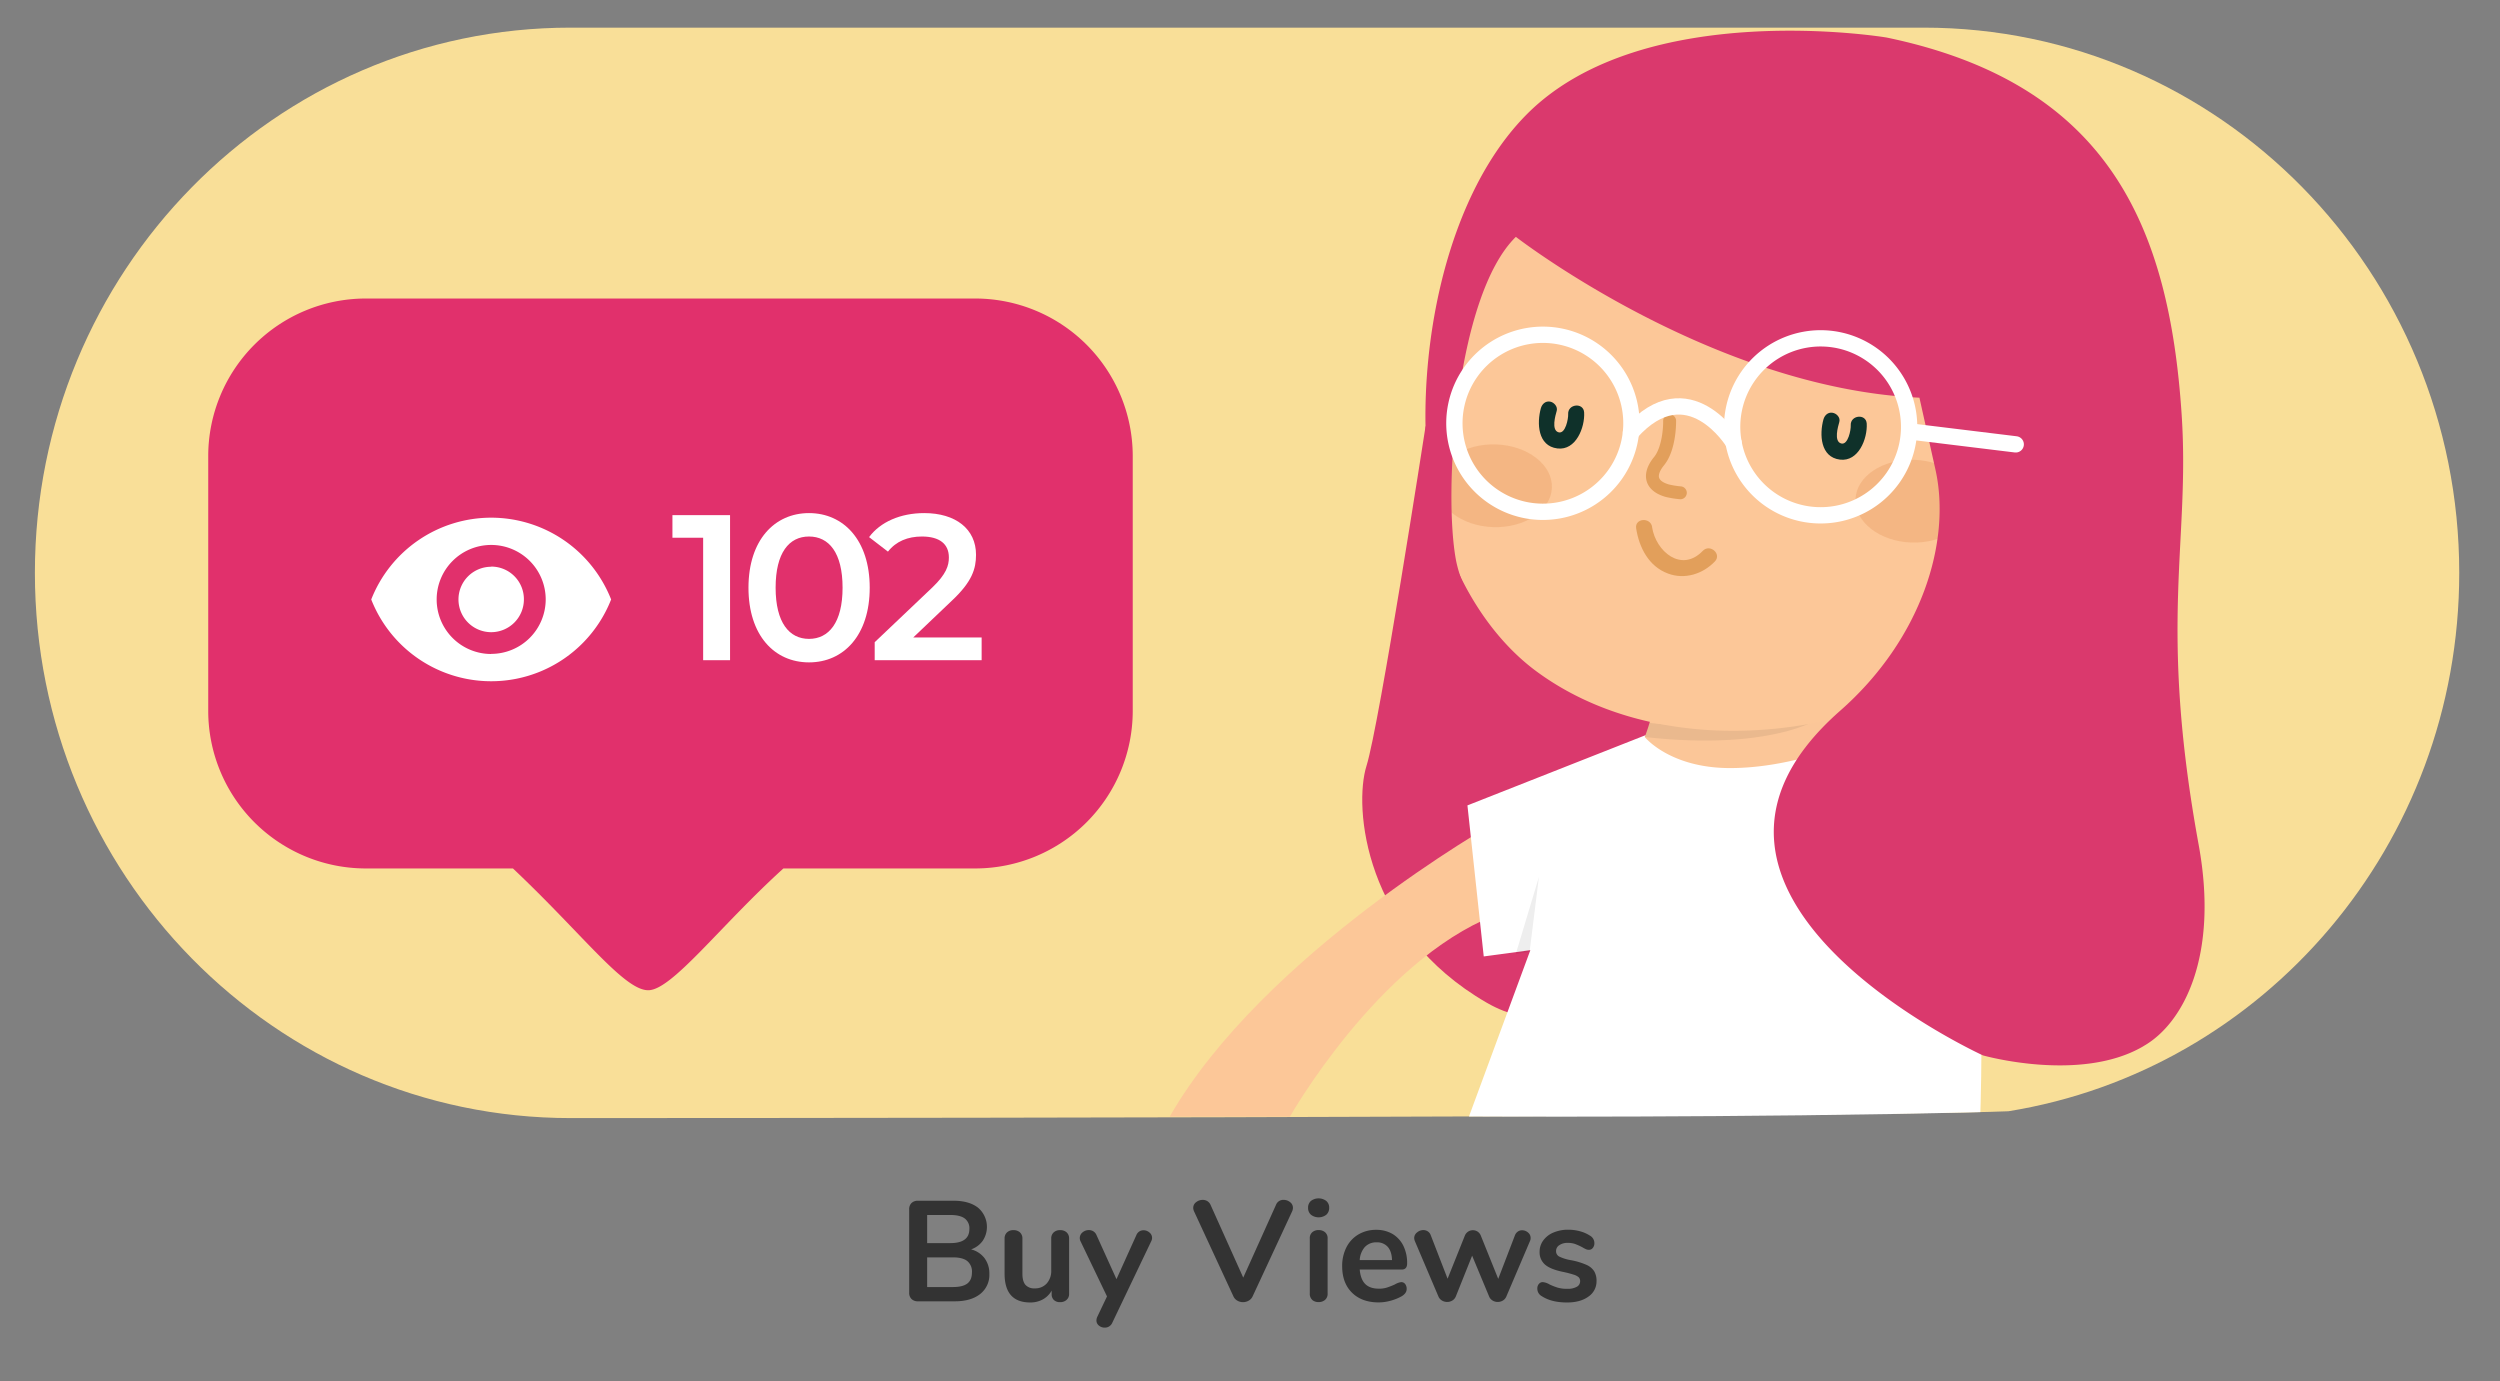 <svg xmlns="http://www.w3.org/2000/svg" viewBox="0 0 1226.63 677.8"><rect x="0" y="0" width="1226.63" height="677.8" fill="#808080" stroke="none"/><g id="views"><path d="M943.84,13.56H279.92c-145.14,0-262.8,119.77-262.8,267.52s117.66,267.51,262.8,267.51c0,0,622.65,0,705.5-3.35C1110.8,525,1206.63,414.41,1206.63,281.08,1206.63,133.33,1089,13.56,943.84,13.56Z" fill="#f9df98"/><path d="M478.67,146.47H179.28a77.34,77.34,0,0,0-77.11,77.11V349a77.34,77.34,0,0,0,77.11,77.11h72.4c34.28,32.35,54.43,59.75,66.38,59.75,11.63,0,35.25-31.6,66.31-59.75h94.3A77.34,77.34,0,0,0,555.78,349V223.58A77.34,77.34,0,0,0,478.67,146.47Z" fill="#e1306c"/><path d="M358.2,252.76v71.18H345V263.85H329.93V252.76Z" fill="#fff"/><path d="M367.24,288.35c0-23.38,12.82-36.6,29.7-36.6s29.79,13.22,29.79,36.6S413.92,325,396.94,325,367.24,311.74,367.24,288.35Zm46.17,0c0-17.18-6.71-25.11-16.47-25.11s-16.38,7.93-16.38,25.11,6.72,25.12,16.38,25.12S413.41,305.54,413.41,288.35Z" fill="#fff"/><path d="M481.64,312.76v11.18H429.17V315.1l28.27-26.85c6.91-6.61,8.13-10.78,8.13-14.74,0-6.51-4.47-10.27-13.22-10.27-6.91,0-12.71,2.34-16.67,7.42l-9.26-7.12c5.49-7.42,15.36-11.79,27.05-11.79,15.46,0,25.42,7.83,25.42,20.44,0,6.91-1.93,13.21-11.79,22.47l-19,18.1Z" fill="#fff"/><g id="Artwork_6" data-name="Artwork 6"><path d="M176.8,229.88H305.2v128.4H176.8Z" fill="none"/><path d="M241,254a63.27,63.27,0,0,0-58.85,40.13,63.22,63.22,0,0,0,117.7,0A63.28,63.28,0,0,0,241,254Zm0,66.88a26.75,26.75,0,1,1,26.75-26.75A26.76,26.76,0,0,1,241,320.83Zm0-42.8a16.05,16.05,0,1,0,16.05,16.05A16,16,0,0,0,241,278Z" fill="#fff"/></g><path d="M699.42,209.35s-22.56,146-28.94,166.4-1.16,81.53,59,116.24c45.26,26.13,75.45-26.07,99.87-50.49s21.12-66-5.35-165.13S757.74,139.3,757.74,139.3Z" fill="#da396d"/><path d="M733.29,403.8S619.87,467.89,573.9,547.89h59S676,471.8,733.29,449.13,733.29,403.8,733.29,403.8Z" fill="#fcc798"/><path d="M807.37,360.72,720,395.17l8,74.11,22.87-3.09-30.11,81.6s136.07.8,250.91-2.13c0,0,4.16-110.49-11.46-137-25.28-43-53.5-43.87-53.5-43.87s-32.14,12.48-57.5,11C815.69,373.74,807.37,360.72,807.37,360.72Z" fill="#fff"/><polygon points="755.08 430.26 743.75 467.99 750.49 467.08 755.08 430.26" fill="#070707" opacity="0.07"/><path d="M806.92,361.82a99.15,99.15,0,0,0,5.15-18.67c42.1,5.69,91-54.29,91,5.6,0,5.19-2.88,10.55,3.66,16,0,0-28.22,12.12-57.87,12.11S807,361.62,807,361.62" fill="#fbc698"/><path d="M809.35,354.7s63.16,7.13,82.56-1.82c0,0-23.62,15.61-84.91,8.74Z" fill="#070707" opacity="0.07"/><path d="M899.49,67.73A229.67,229.67,0,0,1,955.39,91c29.34,17.14,60.06,45,64.17,87.63,2.37,24.53.26,48.24-6.26,70-15.82,52.79-57.61,93.83-124,106.28-46.87,8.79-97.62,2.31-135.34-25.43s-60.28-86.58-50.89-135.58,31.94-75,66.74-97.63S849.54,64.07,899.49,67.73Z" fill="#fcc798"/><path d="M769.42,203.23c.12,2.15-1.3,9.79-4.69,8.89-3.72-1-1.55-8.33-.92-10.55.58-2.06-1.34-4.19-3.27-4.52-2.3-.39-3.94,1.23-4.52,3.27-2,7.28-1.57,18.52,8.11,19.71,9.12,1.12,13.54-10.31,13.13-17.66-.29-5.06-8.13-4.21-7.84.86Z" fill="#0f312a"/><path d="M908.07,208.7c.12,2.15-1.29,9.8-4.69,8.89-3.72-1-1.55-8.32-.92-10.54s-1.34-4.19-3.27-4.52c-2.29-.4-3.94,1.22-4.52,3.26-2,7.28-1.57,18.53,8.11,19.72,9.13,1.12,13.54-10.31,13.13-17.67-.29-5.06-8.13-4.2-7.84.86Z" fill="#0f312a"/><path d="M810.59,258.62c1.82,11.9,14.39,22.59,24.88,11.66,3.51-3.65,9.45,1.53,5.93,5.21-5.93,6.17-14.79,9-23,5.92-9.44-3.49-14.18-12.78-15.62-22.19-.77-5,7.1-5.59,7.86-.6Z" fill="#e29f5b"/><path d="M824.44,244.93h-.28a45.29,45.29,0,0,1-7-1.14c-6.2-1.79-8.41-5.08-9.17-7.52s-.81-6.66,3.56-12c3.87-4.75,4.55-14.39,4.48-17.7a3.19,3.19,0,0,1,3.11-3.24h.07a3.18,3.18,0,0,1,3.17,3.11c0,.58.24,14.29-5.91,21.84-2,2.44-2.88,4.68-2.42,6.12s2.15,2.53,4.87,3.32a41,41,0,0,0,5.79.92,3.17,3.17,0,0,1-.28,6.33Z" fill="#e29f5b"/><path d="M966.73,246.87c-.42,11.21-13.37,19.87-28.92,19.33S910,256.14,910.4,244.93s13.36-19.86,28.92-19.32S967.14,235.67,966.73,246.87Z" fill="#ea9f66" opacity="0.4"/><path d="M761.45,239.32c-.41,11.21-13.36,19.86-28.91,19.32s-27.83-10-27.41-21.26,13.36-19.87,28.92-19.33S761.87,228.11,761.45,239.32Z" fill="#ea9f66" opacity="0.4"/><path d="M718.1,286.82c-30.49-42.93-26.17-173.53,31.23-230.94S925.65,18.41,925.65,18.41c109.07,22.69,138.62,92.79,144.77,184.8,4.22,63.21-11.63,101.69,8.36,211.28,10,54.67-7.54,87.56-26.82,98.64l-.68.42c-30.78,17.77-78.32,4.29-78.32,4.29S800.23,439,902.9,348.71c40.05-35.24,54.59-83,46.73-118.31l-7.86-35.27c-102.18-4.58-198-78.91-198-78.91-29.72,29-35.85,127.06-29.19,159.6A59.94,59.94,0,0,0,718.1,286.82Z" fill="#da396d"/><g id="glasses"><path d="M850.58,217.19a43.42,43.42,0,1,0,35-50.49A43.42,43.42,0,0,0,850.58,217.19Z" fill="none" stroke="#fff" stroke-miterlimit="10" stroke-width="8"/><path d="M714.3,215.44a43.43,43.43,0,1,0,35-50.49A43.42,43.42,0,0,0,714.3,215.44Z" fill="none" stroke="#fff" stroke-miterlimit="10" stroke-width="8"/><path d="M850.58,217.19s-22.14-36.44-50.35-5" fill="none" stroke="#fff" stroke-linecap="round" stroke-linejoin="round" stroke-width="8"/><line x1="938.94" y1="211.91" x2="989.02" y2="218.03" fill="none" stroke="#fff" stroke-linecap="round" stroke-miterlimit="10" stroke-width="8"/></g><path d="M483.08,617.35a12.5,12.5,0,0,1,2.35,7.7,11.89,11.89,0,0,1-4.52,9.87q-4.52,3.57-12.42,3.57H450.43a4.37,4.37,0,0,1-3.19-1.12,4.16,4.16,0,0,1-1.15-3.15V593.41a4.19,4.19,0,0,1,1.15-3.15,4.41,4.41,0,0,1,3.19-1.12h17.36q7.69,0,12.07,3.4a12.34,12.34,0,0,1,2.31,16.27,11.71,11.71,0,0,1-5.7,4.2A12,12,0,0,1,483.08,617.35Zm-28.17-7.42h11.41q9.3,0,9.31-6.93a6,6,0,0,0-2.31-5.18c-1.54-1.12-3.88-1.68-7-1.68H454.91Zm19.74,19.81q2.24-1.74,2.24-5.46a6.66,6.66,0,0,0-2.28-5.53q-2.26-1.82-7.1-1.82h-12.6v14.56h12.6Q472.4,631.49,474.65,629.74Z" fill="#333"/><path d="M523.37,604.68a4,4,0,0,1,1.19,3v27.16a3.77,3.77,0,0,1-1.23,2.94,4.51,4.51,0,0,1-3.18,1.12,4.21,4.21,0,0,1-3-1A3.72,3.72,0,0,1,516,635v-1.75a11.16,11.16,0,0,1-4.34,4.31,12.6,12.6,0,0,1-6.16,1.5q-12.6,0-12.6-14.14V607.69a3.92,3.92,0,0,1,1.19-3,4.43,4.43,0,0,1,3.15-1.12,4.55,4.55,0,0,1,3.22,1.12,4,4,0,0,1,1.19,3V625q0,3.64,1.47,5.39a5.69,5.69,0,0,0,4.62,1.75,7.53,7.53,0,0,0,5.84-2.41,9.15,9.15,0,0,0,2.21-6.41V607.69a3.92,3.92,0,0,1,1.19-3,4.43,4.43,0,0,1,3.15-1.12A4.55,4.55,0,0,1,523.37,604.68Z" fill="#333"/><path d="M559,604.23a3.79,3.79,0,0,1,2.07-.6,4.42,4.42,0,0,1,2.9,1.09,3.38,3.38,0,0,1,1.3,2.69,3.58,3.58,0,0,1-.42,1.61l-19.11,40a3.91,3.91,0,0,1-3.71,2.38,4.3,4.3,0,0,1-2.84-1,3.18,3.18,0,0,1-1.22-2.56,4.56,4.56,0,0,1,.42-1.75l4.76-10-13-27.09a3.56,3.56,0,0,1,1-4.34,4.82,4.82,0,0,1,3.12-1.12,4.1,4.1,0,0,1,2.17.6A4,4,0,0,1,538,606l9.8,21.63,9.73-21.56A4,4,0,0,1,559,604.23Z" fill="#333"/><path d="M629.84,588.72a5,5,0,0,1,3.15,1.12,3.46,3.46,0,0,1,1.4,2.8,4.48,4.48,0,0,1-.42,1.75l-19.39,41.72a4.6,4.6,0,0,1-1.93,2.07,5.6,5.6,0,0,1-5.53,0,4.58,4.58,0,0,1-1.92-2.07l-19.32-41.72a4.38,4.38,0,0,1-.42-1.68,3.48,3.48,0,0,1,1.43-2.87,5.2,5.2,0,0,1,3.26-1.12,4.26,4.26,0,0,1,2.2.6,4,4,0,0,1,1.58,1.78L610,626.87l16.1-35.77A3.82,3.82,0,0,1,629.84,588.72Z" fill="#333"/><path d="M643.21,596a4.39,4.39,0,0,1-1.4-3.4,4.28,4.28,0,0,1,1.4-3.36,6.24,6.24,0,0,1,7.52,0,4.24,4.24,0,0,1,1.44,3.36,4.43,4.43,0,0,1-1.4,3.4,6.18,6.18,0,0,1-7.56,0Zm.66,41.79a3.92,3.92,0,0,1-1.22-3.12v-27a3.82,3.82,0,0,1,1.22-3.08,4.64,4.64,0,0,1,3.12-1.05,4.75,4.75,0,0,1,3.15,1.05,3.79,3.79,0,0,1,1.26,3.08v27a3.88,3.88,0,0,1-1.26,3.12,4.67,4.67,0,0,1-3.15,1.08A4.56,4.56,0,0,1,643.87,637.83Z" fill="#333"/><path d="M689.44,630a3.81,3.81,0,0,1,.74,2.45c0,1.45-.87,2.66-2.59,3.64a23.59,23.59,0,0,1-5.39,2.14,22.08,22.08,0,0,1-5.74.8q-8.26,0-13.09-4.76t-4.83-13a20,20,0,0,1,2.1-9.31,15.36,15.36,0,0,1,5.91-6.3,16.79,16.79,0,0,1,8.65-2.24,15.55,15.55,0,0,1,8,2,13.87,13.87,0,0,1,5.32,5.74,19.07,19.07,0,0,1,1.89,8.75c0,2-.89,3-2.66,3H667.15q.42,4.83,2.73,7.11c1.54,1.52,3.78,2.27,6.72,2.27a12.51,12.51,0,0,0,3.95-.56,37.36,37.36,0,0,0,3.89-1.54,7.8,7.8,0,0,1,3.08-1.12A2.37,2.37,0,0,1,689.44,630Zm-19.74-18.2a10.61,10.61,0,0,0-2.55,6.44H683q-.15-4.26-2.1-6.47a6.94,6.94,0,0,0-5.46-2.21A7.53,7.53,0,0,0,669.7,611.82Z" fill="#333"/><path d="M744.74,604.26a3.65,3.65,0,0,1,2.06-.63,4.42,4.42,0,0,1,2.91,1.09,3.37,3.37,0,0,1,1.29,2.69,3.44,3.44,0,0,1-.35,1.61L739.1,636.11a4.14,4.14,0,0,1-1.71,2,4.81,4.81,0,0,1-2.56.7,4.68,4.68,0,0,1-2.48-.7,4.21,4.21,0,0,1-1.72-2l-8.33-20-8,20a4.14,4.14,0,0,1-1.71,2,4.81,4.81,0,0,1-2.56.7,4.9,4.9,0,0,1-2.52-.7,4.16,4.16,0,0,1-1.75-2L694.23,609a4.49,4.49,0,0,1-.35-1.54,3.48,3.48,0,0,1,1.4-2.76,4.75,4.75,0,0,1,3.08-1.16,3.91,3.91,0,0,1,2.17.63,3.73,3.73,0,0,1,1.47,1.89l8.26,21.35,8.47-21.14a4.25,4.25,0,0,1,6.23-2,4.19,4.19,0,0,1,1.61,2l8.54,21.21,8.19-21.35A3.9,3.9,0,0,1,744.74,604.26Z" fill="#333"/><path d="M756.53,636a4.17,4.17,0,0,1-2.24-3.78,3.28,3.28,0,0,1,.78-2.27,2.42,2.42,0,0,1,1.88-.88,7.8,7.8,0,0,1,3.29,1.12,30.41,30.41,0,0,0,4.1,1.61,16.46,16.46,0,0,0,4.73.56,8.91,8.91,0,0,0,4.58-1,3,3,0,0,0,1.64-2.73,2.65,2.65,0,0,0-.66-1.89,6.23,6.23,0,0,0-2.38-1.29,50.11,50.11,0,0,0-5.22-1.37q-6.22-1.26-8.92-3.57a7.93,7.93,0,0,1-2.7-6.37,9.16,9.16,0,0,1,1.83-5.56,11.75,11.75,0,0,1,5-3.85,18.24,18.24,0,0,1,7.25-1.37,21.7,21.7,0,0,1,5.66.74,17.24,17.24,0,0,1,4.9,2.13,4.22,4.22,0,0,1,2.24,3.71,3.6,3.6,0,0,1-.76,2.35,2.37,2.37,0,0,1-1.9.94,3.77,3.77,0,0,1-1.5-.31,19.61,19.61,0,0,1-1.85-1,30.45,30.45,0,0,0-3.5-1.57,11,11,0,0,0-3.65-.53A7,7,0,0,0,765,611a3.33,3.33,0,0,0-1.51,2.87,2.91,2.91,0,0,0,1.54,2.66,21.71,21.71,0,0,0,6,1.82,34.27,34.27,0,0,1,7.34,2.24,8.59,8.59,0,0,1,3.82,3.15,9.14,9.14,0,0,1,1.15,4.83,9,9,0,0,1-4,7.63q-4,2.88-10.53,2.87Q761.22,639.05,756.53,636Z" fill="#333"/></g></svg>